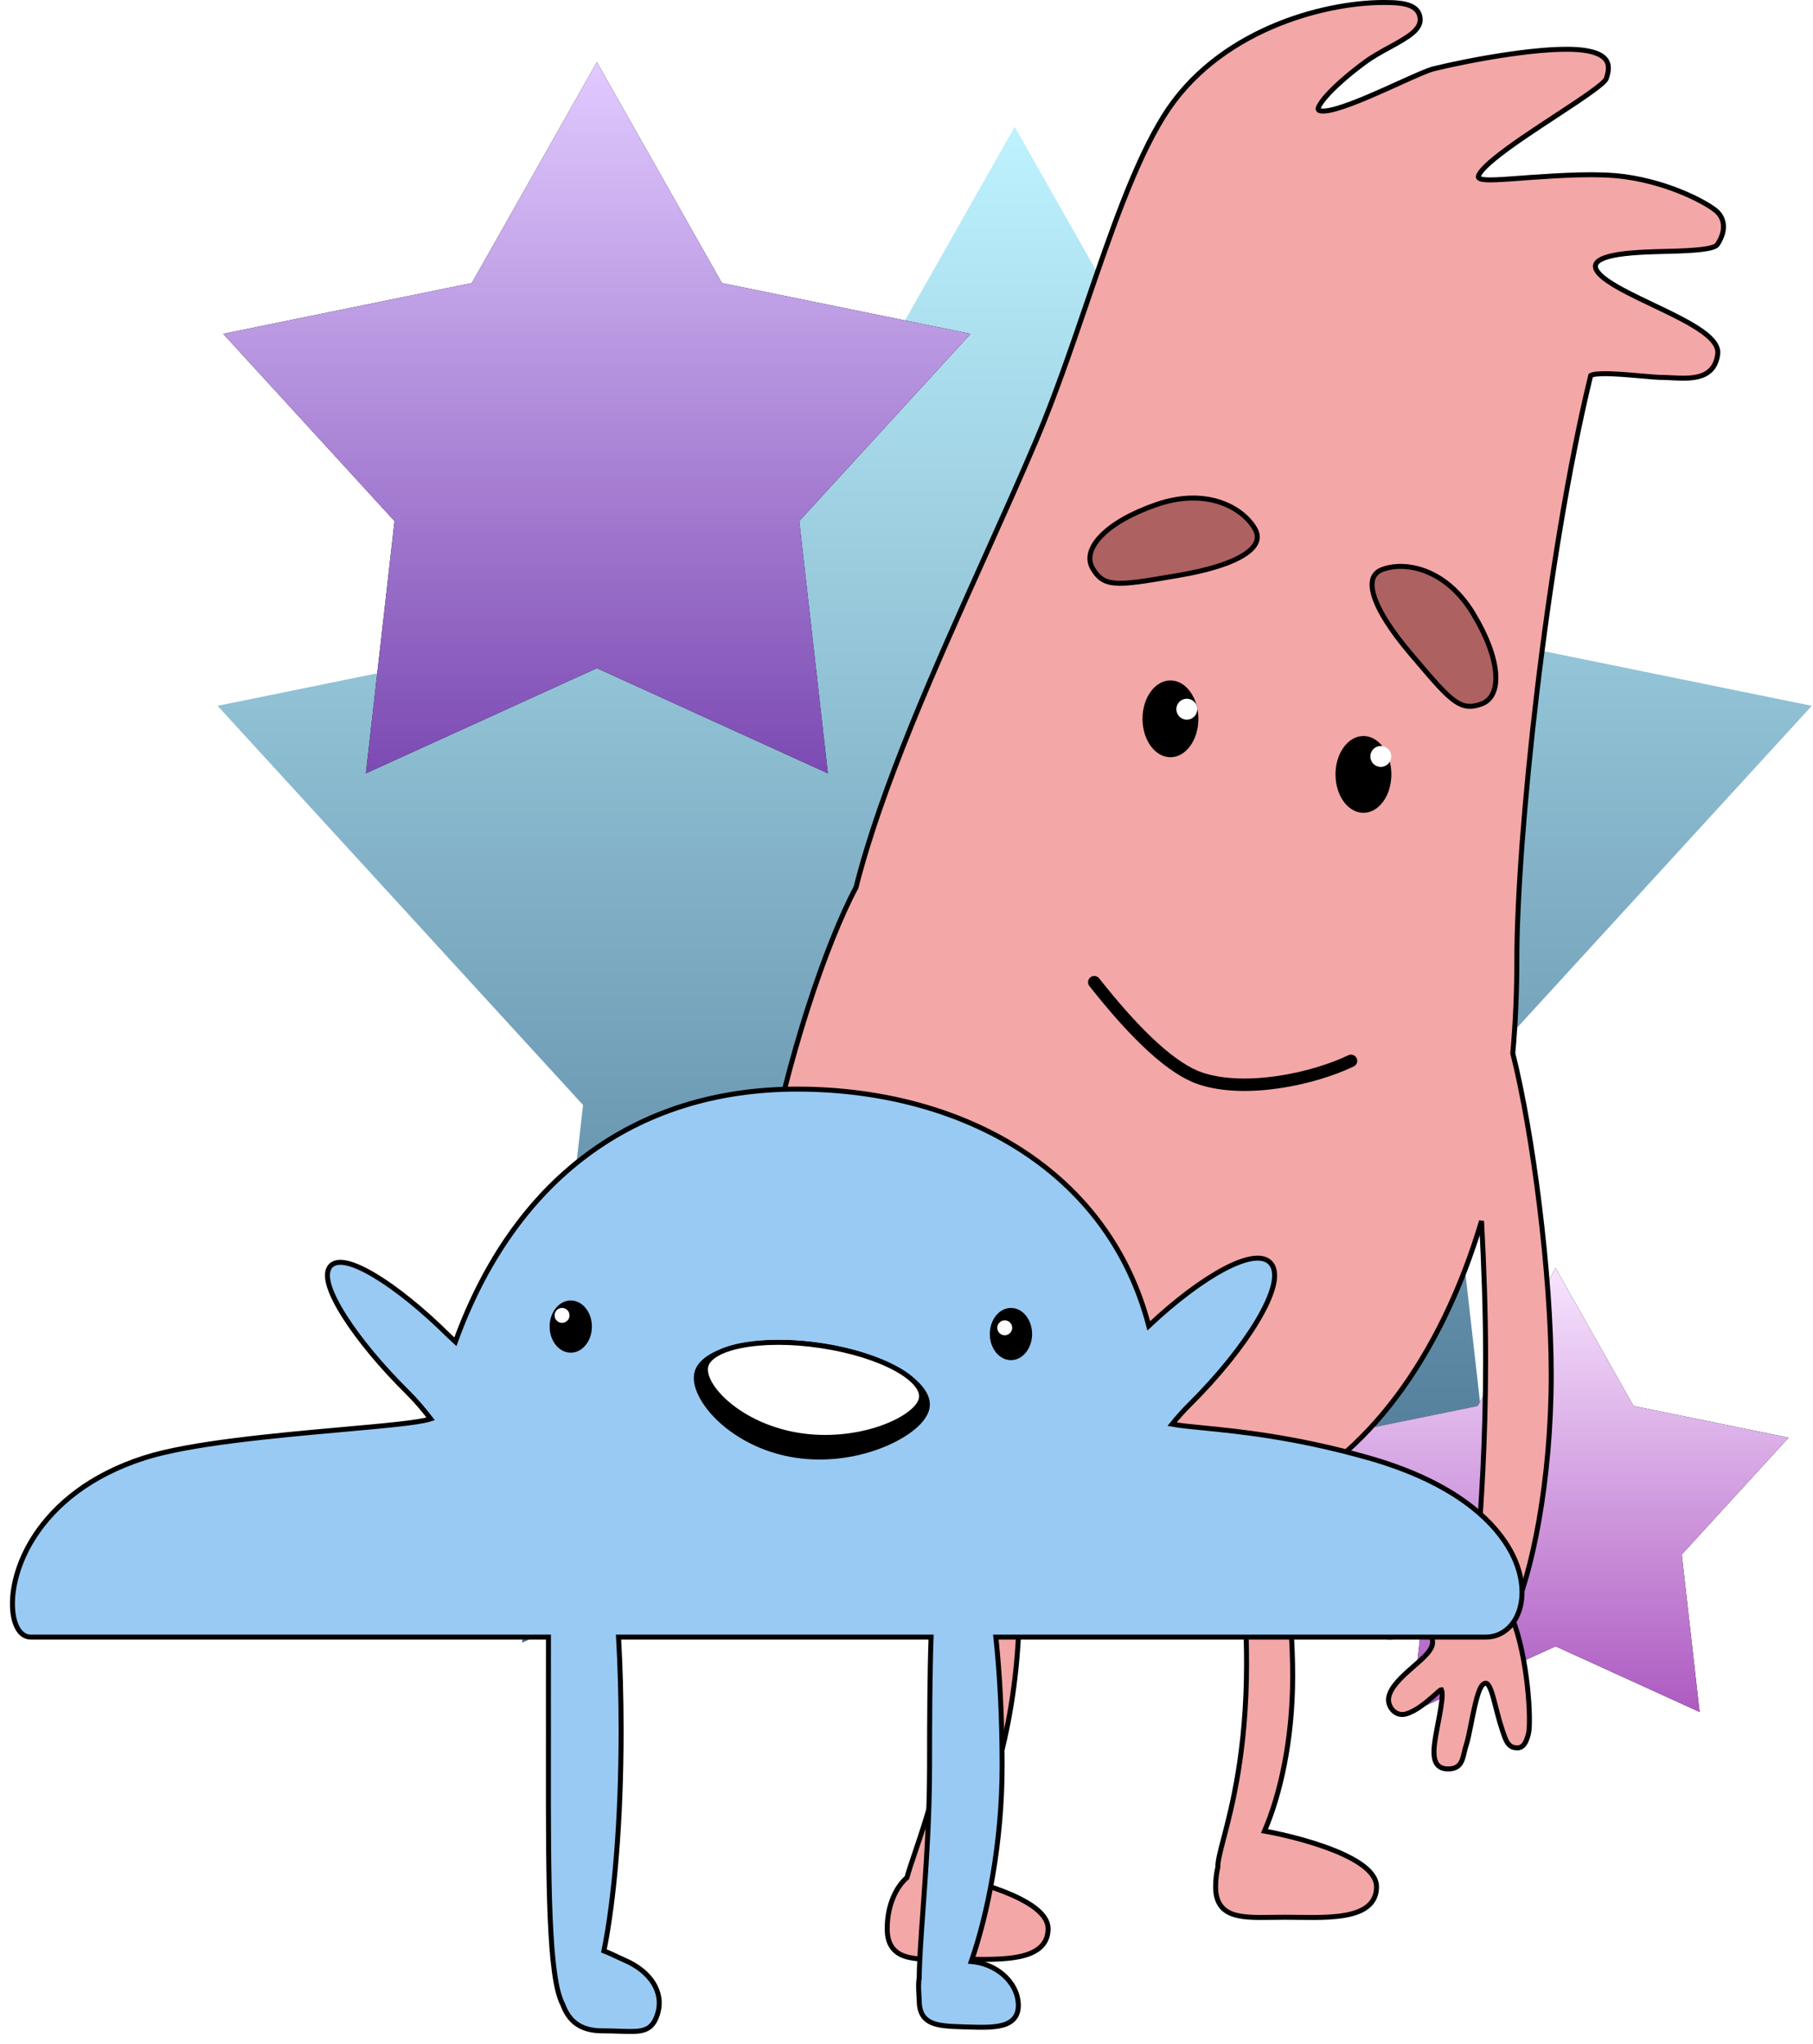 <?xml version="1.0" encoding="UTF-8"?>
<svg width="729px" height="822px" viewBox="0 0 729 822" version="1.1" xmlns="http://www.w3.org/2000/svg" xmlns:xlink="http://www.w3.org/1999/xlink">
    <!-- Generator: Sketch 62 (91390) - https://sketch.com -->
    <title>Group 35</title>
    <desc>Created with Sketch.</desc>
    <defs>
        <linearGradient x1="50%" y1="0%" x2="50%" y2="99.567%" id="linearGradient-1">
            <stop stop-color="#BEF3FF" offset="0%"></stop>
            <stop stop-color="#456E8E" offset="100%"></stop>
        </linearGradient>
        <linearGradient x1="50%" y1="0%" x2="50%" y2="100%" id="linearGradient-2">
            <stop stop-color="#E1CAFF" offset="0%"></stop>
            <stop stop-color="#7C4AB3" offset="100%"></stop>
        </linearGradient>
        <linearGradient x1="50%" y1="0%" x2="50%" y2="100%" id="linearGradient-3">
            <stop stop-color="#E1CAFF" offset="0%"></stop>
            <stop stop-color="#7C4AB3" offset="100%"></stop>
        </linearGradient>
        <linearGradient x1="50%" y1="0%" x2="50%" y2="100%" id="linearGradient-4">
            <stop stop-color="#F8E4FF" offset="0%"></stop>
            <stop stop-color="#AD5AC1" offset="100%"></stop>
        </linearGradient>
        <linearGradient x1="50%" y1="0%" x2="50%" y2="100%" id="linearGradient-5">
            <stop stop-color="#F8E4FF" offset="0%"></stop>
            <stop stop-color="#AD5AC1" offset="100%"></stop>
        </linearGradient>
        <filter x="-2.3%" y="-3.7%" width="104.6%" height="107.4%" filterUnits="objectBoundingBox" id="filter-6">
            <feOffset dx="0" dy="2" in="SourceAlpha" result="shadowOffsetOuter1"></feOffset>
            <feGaussianBlur stdDeviation="2" in="shadowOffsetOuter1" result="shadowBlurOuter1"></feGaussianBlur>
            <feColorMatrix values="0 0 0 0 0   0 0 0 0 0   0 0 0 0 0  0 0 0 0.5 0" type="matrix" in="shadowBlurOuter1" result="shadowMatrixOuter1"></feColorMatrix>
            <feMerge>
                <feMergeNode in="shadowMatrixOuter1"></feMergeNode>
                <feMergeNode in="SourceGraphic"></feMergeNode>
            </feMerge>
        </filter>
    </defs>
    <g id="Page-1" stroke="none" stroke-width="1" fill="none" fill-rule="evenodd">
        <g id="Group-35" transform="translate(6, -71)">
            <g id="charcece_popup" transform="translate(81, 0)">
                <polygon id="Star" fill="url(#linearGradient-1)" fill-rule="nonzero" transform="translate(321, 426.819) scale(-1, 1) translate(-321, -426.819) " points="321 641.487 122.916 731.639 147.445 515.392 0.494 354.861 213.737 311.365 321 122 428.263 311.365 641.506 354.861 494.555 515.392 519.084 731.639"></polygon>
                <g id="Star" transform="translate(153, 239) scale(-1, 1) translate(-153, -239) translate(2, 96)">
                    <g id="path-3-link" fill="#000000" fill-rule="nonzero">
                        <polygon id="path-3" points="151 243.71 58.13 286.003 69.63 184.554 0.733 109.244 100.71 88.838 151 0 201.29 88.838 301.267 109.244 232.37 184.554 243.87 286.003"></polygon>
                    </g>
                    <g id="path-3-link" fill="url(#linearGradient-3)">
                        <polygon id="path-3" points="151 243.71 58.13 286.003 69.63 184.554 0.733 109.244 100.71 88.838 151 0 201.29 88.838 301.267 109.244 232.37 184.554 243.87 286.003"></polygon>
                    </g>
                </g>
                <g id="Star" transform="translate(538.5, 670.5) scale(-1, 1) translate(-538.5, -670.5) translate(444, 581)">
                    <g id="path-6-link" fill="#000000" fill-rule="nonzero">
                        <polygon id="path-6" points="94.5 152.09 36.603 178.483 43.772 115.173 0.821 68.175 63.149 55.44 94.5 0 125.851 55.44 188.179 68.175 145.228 115.173 152.397 178.483"></polygon>
                    </g>
                    <g id="path-6-link" fill="url(#linearGradient-5)">
                        <polygon id="path-6" points="94.5 152.09 36.603 178.483 43.772 115.173 0.821 68.175 63.149 55.44 94.5 0 125.851 55.44 188.179 68.175 145.228 115.173 152.397 178.483"></polygon>
                    </g>
                </g>
                <g id="Group-3" transform="translate(405, 465.5) scale(-1, 1) translate(-405, -465.5) translate(204, 72)" fill-rule="nonzero">
                    <path d="M380.809,593.046 C378.707,594.721 378.719,604.376 378.54,611.117 C378.46,614.147 378.387,616.679 378.197,617.905 C377.999,619.18 377.938,620.382 377.88,621.487 C377.765,623.697 377.608,625.534 376.73,626.878 C375.992,628.008 374.779,628.864 372.593,629.249 C371.389,629.461 370.368,629.413 369.505,629.125 C368.589,628.819 367.833,628.248 367.228,627.372 C366.2,625.885 365.619,623.394 365.465,619.687 C365.372,617.431 365.409,614.697 365.447,611.925 C365.504,607.724 365.57,603.433 365.156,600.644 C365.021,599.732 364.85,598.996 364.573,598.531 C363.9,598.472 363.037,599.828 361.824,601.328 C359.34,604.398 355.86,608.638 352.012,610.46 C351.098,610.893 350.19,611.03 349.332,610.949 C348.395,610.861 347.516,610.509 346.754,609.973 C345.131,608.833 344.073,606.857 344.107,604.984 C344.186,600.703 347.841,595.982 351.476,591.45 C354.966,587.098 358.71,582.877 357.452,579.451 C357.336,579.135 357.263,578.78 357.193,578.416 C357.105,577.958 357.11,577.384 356.603,577.1 C356.159,576.851 355.445,576.821 354.326,576.983 C352.119,577.303 349.555,578.216 347.033,579.107 C344.239,580.092 341.492,581.048 339.287,581.269 C337.315,581.467 335.761,581.072 334.756,579.957 C333.722,578.809 333.162,577.676 332.942,576.58 C332.689,575.326 332.876,574.105 333.381,572.93 C334.609,570.075 337.854,567.492 340.5,565.441 C341.02,565.039 341.513,564.657 341.956,564.297 C348.632,558.875 358.456,556.046 368.98,554.072 C368.767,552.093 368.547,550.014 368.317,547.836 C366.308,528.839 363.5,502.27 357.433,467.873 C355.897,459.162 354.32,450.9 352.74,443.097 C347.371,499.227 331.779,543.197 307.638,572.11 C305.975,592.502 304.427,620.018 306.796,653.886 C309.979,699.401 319.643,727.927 325.152,744.191 C326.517,748.218 327.628,751.501 328.329,754.11 C332.557,757.715 336.265,765.089 336.265,774.661 C336.265,777.291 335.802,779.356 334.974,780.984 C334.051,782.801 332.674,784.094 330.919,785.004 C326.869,787.104 320.661,787.066 313.47,786.951 C311.829,786.925 310.137,786.898 308.411,786.898 C306.856,786.902 305.243,786.924 303.6,786.947 C295.077,787.065 285.772,787.163 279.502,784.882 C276.999,783.971 274.965,782.684 273.583,780.923 C272.298,779.286 271.559,777.237 271.559,774.661 C271.559,772.463 272.607,770.349 274.5,768.37 C276.452,766.328 279.313,764.42 282.703,762.686 C291.081,758.4 302.717,755.147 311.296,753.294 C299.717,737.613 286.749,704.365 283.788,662.026 C282.188,639.149 282.951,614.597 285.169,592.942 C267.715,605.17 247.297,611.609 224.265,611.609 C214.653,611.609 205.348,610.32 196.411,607.83 C194.152,623.129 191.771,643.312 191.771,668.048 C191.771,703.2 197.651,725.644 201.003,738.44 C202.428,743.878 203.38,747.626 203.311,749.903 C203.88,752.315 204.207,754.964 204.207,757.805 C204.207,760.435 203.743,762.501 202.916,764.129 C201.992,765.946 200.616,767.239 198.86,768.149 C194.81,770.248 188.602,770.21 181.411,770.096 C179.771,770.07 178.079,770.043 176.35,770.043 C174.712,770.043 172.996,770.067 171.238,770.092 C162.886,770.209 153.634,770.309 147.39,768.015 C144.907,767.103 142.885,765.814 141.511,764.054 C140.236,762.419 139.501,760.374 139.501,757.805 C139.501,755.455 140.702,753.198 142.852,751.099 C145.093,748.911 148.372,746.884 152.198,745.064 C162.41,740.208 176.547,736.793 184.555,735.396 C178.389,721.114 173.218,699.136 173.218,673.072 C173.218,648.718 176.826,622.163 181.583,602.445 C143.715,585.395 113.79,545.394 97.276,490.045 C96.359,507.414 95.639,526.321 95.639,545.845 C95.639,579.18 97.488,604.615 98.81,622.803 C99.159,627.616 99.472,631.922 99.706,635.733 C111.192,635.773 121.845,636.772 129.645,641.11 C130.144,641.387 130.696,641.678 131.277,641.984 C134.239,643.545 137.884,645.525 139.589,648.123 C140.29,649.193 140.686,650.362 140.656,651.641 C140.629,652.759 140.274,653.972 139.455,655.282 C138.659,656.555 137.197,657.213 135.221,657.361 C133.011,657.526 130.14,657.062 127.217,656.576 C124.578,656.137 121.895,655.683 119.666,655.751 C118.536,655.785 117.838,655.939 117.444,656.261 C116.993,656.629 117.098,657.194 117.091,657.66 C117.086,658.03 117.075,658.392 117.016,658.724 C116.373,662.317 120.792,665.824 124.985,669.503 C129.352,673.335 133.771,677.35 134.593,681.552 C134.952,683.391 134.253,685.52 132.853,686.925 C132.196,687.585 131.39,688.084 130.483,688.334 C129.653,688.562 128.735,688.585 127.759,688.317 C123.653,687.191 119.49,683.62 116.51,681.027 C115.055,679.761 113.969,678.575 113.413,678.552 C113.126,679.256 113.084,680.011 113.11,680.932 C113.187,683.75 113.996,687.965 114.783,692.092 C115.302,694.816 115.813,697.502 116.113,699.74 C116.605,703.417 116.466,705.971 115.712,707.614 C115.268,708.582 114.622,709.275 113.774,709.736 C112.974,710.17 111.976,710.394 110.754,710.394 C108.534,710.394 107.191,709.762 106.268,708.777 C105.17,707.607 104.696,705.825 104.199,703.668 C103.951,702.59 103.682,701.416 103.265,700.196 C102.865,699.021 102.354,696.54 101.748,693.571 C100.401,686.963 98.736,677.452 96.376,676.168 C95.991,675.958 95.652,675.858 95.343,675.959 C94.96,676.085 94.665,676.447 94.371,676.916 C93.3,678.626 92.522,681.76 91.547,685.553 C90.58,689.316 89.448,693.712 87.76,698.076 C87.19,699.55 86.524,700.42 85.88,700.957 C84.846,701.818 83.814,701.887 83.022,701.913 C81.628,701.971 80.712,701.311 80.011,700.293 C79.168,699.071 78.675,697.279 78.405,696.194 C77.245,691.527 78.502,665.54 85.113,649.322 C77.002,632.243 69.257,594.531 69.257,551.682 C69.257,511.391 76.752,454.123 84.716,422.593 C83.638,410.533 83.084,398.047 83.084,385.187 C83.084,336.473 71.336,223.831 53.389,150.029 C53.146,149.886 52.888,149.792 52.576,149.707 C51.676,149.46 50.402,149.342 48.892,149.3 C44.523,149.181 38.266,149.737 33.018,150.201 C29.429,150.518 26.304,150.792 24.537,150.792 C23.383,150.792 22.105,150.862 20.765,150.934 C16.314,151.173 11.239,151.391 7.575,149.553 C4.835,148.178 2.797,145.718 2.307,141.308 C2.144,139.845 2.612,138.359 3.653,136.873 C4.669,135.423 6.245,133.96 8.238,132.503 C13.242,128.843 20.929,125.167 28.492,121.56 C35.482,118.225 42.364,114.95 46.831,111.781 C48.458,110.626 49.757,109.495 50.586,108.374 C51.215,107.523 51.575,106.691 51.483,105.858 C51.384,104.96 50.766,104.267 49.858,103.678 C48.606,102.867 46.812,102.27 44.667,101.802 C38.569,100.474 29.726,100.262 21.778,100.065 C11.924,99.82 3.755,99.272 2.469,97.346 C0.809,94.859 0,92.394 0,90.167 C0,87.835 0.87,85.743 2.616,84.102 C5.74,81.168 20.705,72.637 39.891,70.033 C50.799,68.552 65.636,69.553 77.794,70.38 C88.375,71.099 97.288,72.11 98.477,70.443 C98.592,70.282 98.579,70.083 98.532,69.87 C98.432,69.419 98.154,68.913 97.754,68.347 C96.72,66.887 94.899,65.136 92.561,63.188 C86.034,57.751 75.544,50.89 66.337,44.864 C56.24,38.257 47.825,32.543 47.16,30.68 C46.077,27.646 45.77,24.95 47.436,22.856 C48.717,21.246 51.267,19.923 56.005,19.243 C70.744,17.127 103.025,23.318 116.564,26.674 C118.96,27.268 124.265,29.658 130.514,32.487 C138.527,36.116 148.124,40.466 155.03,42.521 C157.448,43.24 159.521,43.68 161.052,43.673 C161.627,43.671 162.114,43.61 162.487,43.445 C162.69,43.355 162.852,43.234 162.934,43.044 C163.139,42.567 162.738,41.845 162.231,40.989 C161.469,39.699 160.202,38.131 158.539,36.371 C155.119,32.754 150.042,28.366 144.099,23.978 C141.083,21.752 137.54,19.815 134.212,17.992 C130.573,15.998 127.186,14.132 124.949,12.2 C123.026,10.541 121.949,8.809 121.949,6.98 C121.949,5.63 122.301,4.537 122.903,3.646 C123.551,2.689 124.501,1.959 125.679,1.423 C128.362,0.202 132.313,0.013 136.088,0 L136.669,0 C161.12,0 203.71,11.318 225.114,45.798 C236.699,64.461 246.232,92.271 256.106,121.113 C262.5,139.793 269.042,158.907 276.395,176.227 C282.654,190.972 289.688,206.624 296.906,222.685 C317.052,267.513 338.62,315.521 348.815,355.911 C360.848,378.351 376.816,425.878 384.477,469.316 C391.442,508.81 391.581,545.148 388.052,565.995 C396.902,580.954 402.306,604.992 401.984,609.649 C401.907,610.764 401.733,612.614 401.115,613.964 C400.586,615.121 399.755,615.907 398.608,616.057 C397.605,616.2 396.598,616.293 395.45,615.636 C394.722,615.22 393.916,614.478 393.098,613.126 C390.678,609.121 388.8,604.989 387.194,601.451 C385.575,597.885 384.265,594.933 382.912,593.435 C382.542,593.025 382.188,592.719 381.789,592.662 C381.467,592.615 381.151,592.773 380.809,593.046 Z" id="Combined-Shape" stroke="#000000" stroke-width="2" fill="#F3A7A7"></path>
                    <g id="Group-2" transform="translate(87, 185)">
                        <path d="M10.032,92.748 C9.711,86.398 11.754,77.157 15.997,65.716 C16.217,65.124 16.432,64.543 16.643,63.973 C20.83,52.675 23.388,45.709 26.33,41.666 C28.761,38.326 31.468,37.142 35.711,37.142 C37.951,37.142 39.881,37.965 41.46,39.495 C43.163,41.144 44.459,43.585 45.336,46.667 C47.126,52.952 47.155,61.84 45.092,72.347 C43.27,81.625 39.451,88.437 34.891,93.143 C29.202,99.016 22.371,101.606 16.947,101.606 C14.829,101.606 13.193,100.901 12.06,99.498 C10.825,97.966 10.181,95.677 10.032,92.748 Z" id="Oval" stroke="#000000" stroke-width="2" fill="#AD6161" transform="translate(28.33, 69.374) scale(-1, -1) rotate(20) translate(-28.33, -69.374) "></path>
                        <path d="M123.655,65.115 C121.538,65.115 119.902,64.41 118.77,63.007 C117.535,61.475 116.891,59.186 116.743,56.257 C116.423,49.906 118.467,40.663 122.711,29.221 C122.931,28.628 123.146,28.047 123.358,27.477 C127.546,16.177 130.104,9.209 133.047,5.166 C135.478,1.825 138.184,0.64 142.428,0.64 C144.666,0.64 146.596,1.463 148.175,2.992 C149.878,4.641 151.173,7.083 152.05,10.165 C153.838,16.45 153.865,25.339 151.801,35.848 C149.978,45.128 146.158,51.94 141.599,56.648 C135.909,62.523 129.079,65.114 123.655,65.115 Z" id="Oval" stroke="#000000" stroke-width="2" fill="#AD6161" transform="translate(135.041, 32.878) scale(-1, 1) rotate(-120) translate(-135.041, -32.878) "></path>
                        <ellipse id="Oval" fill="#000000" cx="57.767" cy="125.441" rx="11.233" ry="15.441"></ellipse>
                        <ellipse id="Oval" fill="#000000" cx="135.37" cy="103.085" rx="11.233" ry="15.441"></ellipse>
                        <ellipse id="Oval" fill="#FFFFFF" cx="50.788" cy="118.211" rx="4.212" ry="4.211"></ellipse>
                        <ellipse id="Oval" fill="#FFFFFF" cx="128.788" cy="99.211" rx="4.212" ry="4.211"></ellipse>
                    </g>
                </g>
                <path d="M353,466 C370.409,488.079 384.619,500.977 395.63,504.693 C413.794,510.822 441.185,504.887 456.236,497.636" id="Path-5" stroke="#000000" stroke-width="5" stroke-linecap="round"></path>
            </g>
            <g id="5squiggy1" filter="url(#filter-6)" transform="translate(302.5, 696.5) scale(-1, 1) translate(-302.5, -696.5) translate(0, 508)">
                <path d="M598.695,219.381 L390.471,219.381 C390.498,227.336 390.491,235.704 390.484,244.368 C390.48,248.506 390.476,252.712 390.476,256.973 L390.477,258.832 C390.477,262.458 390.481,266.042 390.484,269.577 C390.525,317.505 390.466,356.338 384.773,366.99 C383.562,370.283 381.813,373.146 378.925,375.093 C376.501,376.727 373.261,377.727 368.797,377.727 C366.149,377.727 363.826,377.812 361.783,377.887 C356.984,378.064 353.672,378.132 351.291,377.082 C349.154,376.14 347.663,374.366 346.601,370.924 C345.251,366.552 345.963,362.299 348.272,358.572 C350.611,354.798 354.612,351.561 359.783,349.342 C360.52,349.025 361.426,348.597 362.421,348.127 C364.202,347.285 366.262,346.313 368.17,345.585 C363.961,324.956 361.254,292.932 361.254,256.973 C361.254,243.79 361.618,231.137 362.285,219.381 L236.616,219.38 C237.133,234.394 237.225,252.085 237.225,271.026 C237.225,292.286 238.667,312.358 239.855,328.909 C240.643,339.881 241.32,349.311 241.396,356.524 C241.762,358.519 241.643,360.822 241.507,363.244 C241.453,364.186 241.399,365.146 241.375,366.113 C241.326,368.12 240.935,369.704 240.269,370.964 C239.53,372.362 238.451,373.38 237.068,374.12 C233.992,375.764 229.28,375.959 223.488,376.133 C223.207,376.141 222.922,376.15 222.635,376.158 C222.35,376.167 222.066,376.176 221.782,376.185 C215.808,376.372 210.126,376.506 206.4,374.967 C204.788,374.301 203.519,373.333 202.676,371.984 C201.91,370.758 201.487,369.204 201.536,367.223 C201.65,362.554 203.984,358.245 207.703,355.069 C211.054,352.208 215.527,350.272 220.46,349.84 C213.918,331.019 208.049,302.302 208.049,271.026 C208.049,252.089 208.973,234.399 210.575,219.38 L13.556,219.381 C9.978,219.381 6.809,218.016 4.341,215.626 C1.896,213.258 0.139,209.871 -0.605,205.799 C-1.867,198.89 -0.212,189.968 5.979,180.857 C14.43,168.419 31.389,155.573 60.988,147.211 C90.492,138.875 113.051,136.645 127.407,135.227 C132.627,134.711 136.748,134.308 139.708,133.749 C137.566,131.092 135.286,128.5 132.837,126.073 C121.042,114.388 111.431,102.313 105.421,92.24 C102.319,87.042 100.173,82.366 99.158,78.54 C98.092,74.524 98.302,71.416 99.706,69.444 C100.437,68.416 101.457,67.708 102.744,67.318 C103.947,66.954 105.4,66.874 107.072,67.088 C110.258,67.495 114.296,68.982 118.912,71.434 C127.507,75.999 138.167,83.919 149.092,94.204 C156.964,64.014 174.498,41.149 197.569,25.398 C223.478,7.709 256.382,-1 290.418,-1 C323.425,-1 351.957,8.232 375.168,25.569 C398.329,42.869 416.198,68.25 427.9,100.628 C428.786,99.827 429.668,98.995 430.542,98.129 C441.314,87.46 451.924,79.007 460.366,73.959 C464.756,71.334 468.576,69.625 471.548,68.968 C473.122,68.62 474.476,68.564 475.578,68.785 C476.819,69.035 477.769,69.625 478.419,70.538 C479.571,72.157 479.664,74.838 478.527,78.41 C477.472,81.725 475.396,85.833 472.467,90.445 C466.795,99.375 457.907,110.231 447.142,120.893 C443.738,124.265 440.658,127.937 437.819,131.617 C442.504,133.19 456.734,134.409 474.011,135.967 C500.677,138.371 534.568,141.44 552.71,147.22 C574.997,154.321 588.869,166.302 596.85,178.407 C602.739,187.341 605.425,196.354 605.916,203.572 C606.222,208.078 605.669,211.898 604.527,214.605 C603.894,216.102 603.077,217.272 602.134,218.073 C601.122,218.931 599.962,219.381 598.695,219.381 Z" id="Combined-Shape" stroke="#000000" stroke-width="2" fill="#99CAF4"></path>
                <g id="Group" transform="translate(285.033, 124.522) scale(-1, 1) rotate(25) translate(-285.033, -124.522) translate(232.033, 88.522)" stroke="#000000" stroke-width="2">
                    <path d="M50.974,58.511 C39.157,58.814 28.655,55.657 20.747,51.122 C16.115,48.466 12.375,45.341 9.797,42.162 C7.269,39.046 5.85,35.892 5.916,33.11 C5.973,30.696 7.245,28.385 9.415,26.24 C11.821,23.862 15.322,21.699 19.638,19.843 C28.277,16.129 40.15,13.674 53.205,13.339 C66.253,13.004 78.017,14.849 86.487,18.122 C90.702,19.75 94.091,21.726 96.378,23.974 C98.429,25.989 99.58,28.218 99.523,30.609 C99.391,36.225 92.723,43.59 82.857,49.344 C74.191,54.397 62.952,58.203 50.974,58.511 Z" id="Oval" fill="#000000" transform="translate(52.719, 35.915) rotate(-15) translate(-52.719, -35.915) "></path>
                    <path d="M50.18,50.524 C39.095,50.808 29.236,48.224 21.805,44.489 C17.466,42.308 13.959,39.738 11.539,37.119 C9.212,34.602 7.878,32.056 7.931,29.796 C7.977,27.844 9.157,25.988 11.131,24.255 C13.377,22.282 16.649,20.485 20.685,18.939 C28.778,15.838 39.909,13.771 52.154,13.457 C64.393,13.142 75.433,14.638 83.386,17.326 C87.336,18.66 90.515,20.282 92.662,22.134 C94.529,23.745 95.609,25.521 95.563,27.448 C95.511,29.68 93.949,32.25 91.375,34.859 C88.647,37.623 84.761,40.404 80.062,42.842 C71.946,47.052 61.414,50.236 50.18,50.524 Z" id="Oval" fill="#FFFFFF" transform="translate(51.747, 31.98) rotate(-15) translate(-51.747, -31.98) "></path>
                </g>
                <ellipse id="Oval" fill="#000000" cx="204.5" cy="97.5" rx="8.5" ry="10.5"></ellipse>
                <ellipse id="Oval" fill="#000000" cx="381.5" cy="94.5" rx="8.5" ry="10.5"></ellipse>
                <circle id="Oval" fill="#FFFFFF" cx="385" cy="90" r="3"></circle>
                <circle id="Oval" fill="#FFFFFF" cx="207" cy="95" r="3"></circle>
            </g>
        </g>
    </g>
</svg>